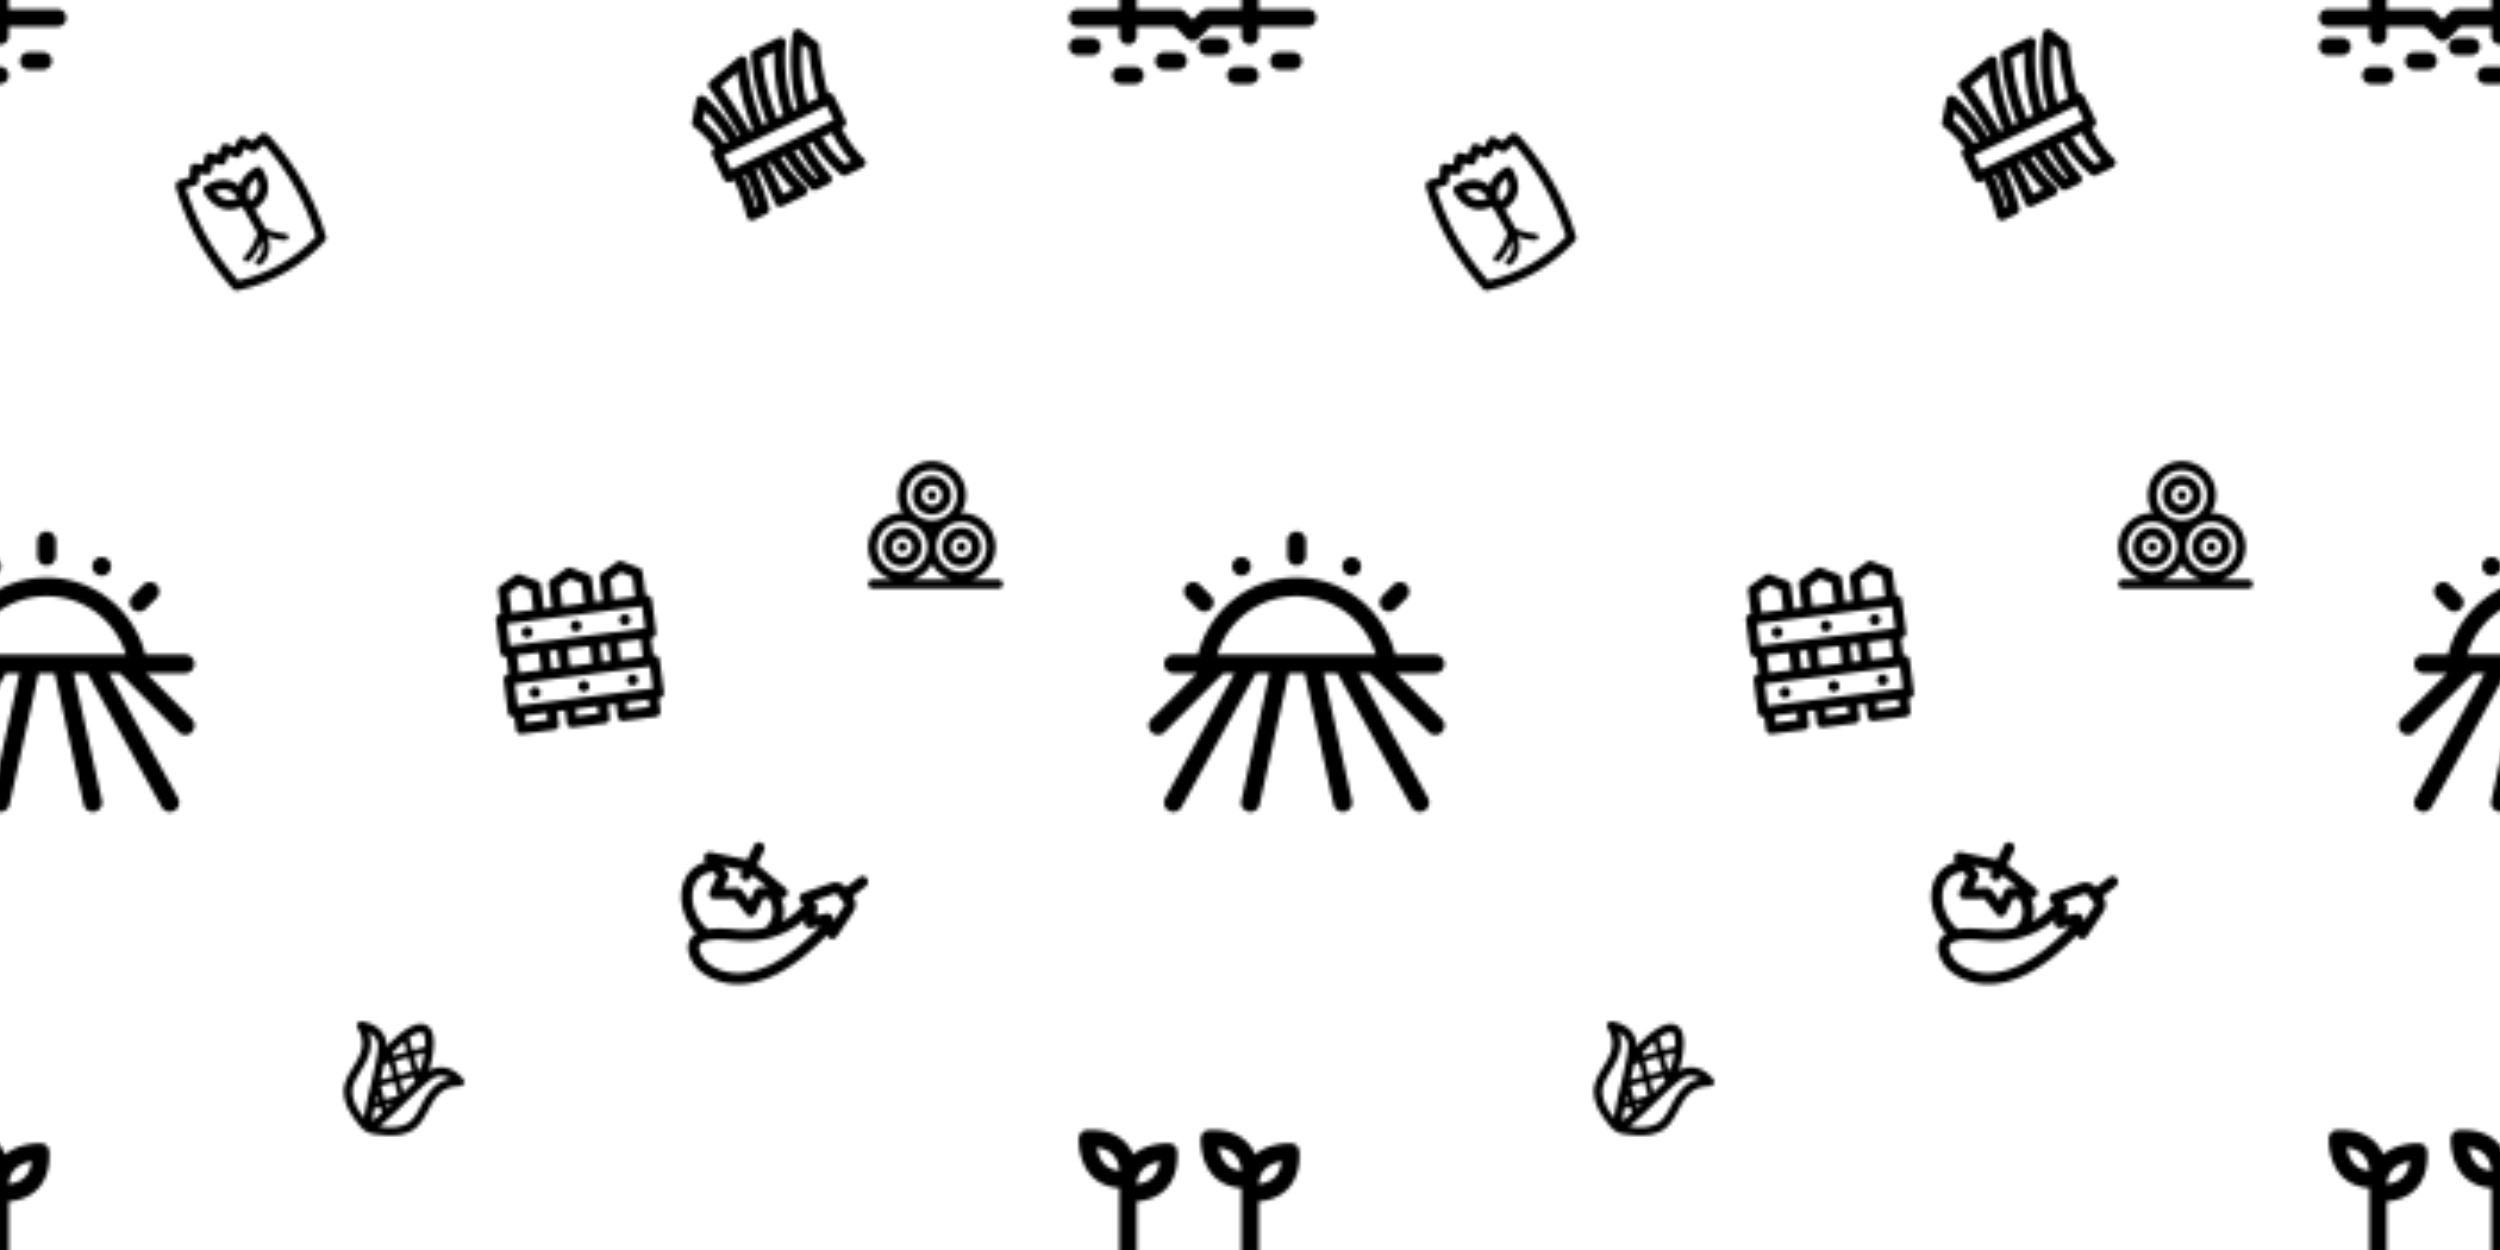 <svg xmlns="http://www.w3.org/2000/svg" xmlns:xlink="http://www.w3.org/1999/xlink" xmlns:fi="http://pattern.flaticon.com/" width="700" height="350"><defs><path d="M291.636 40.293L274.38 5.782a10.457 10.457 0 0 0-17.741-1.571c-1.065 1.43-26.271 35.608-43.446 87.956-5.034 15.342-8.842 30.669-11.425 45.875h-9.156c2.506-17.134 6.049-32.408 9.817-45.418 13.677-47.217 33.098-75.974 33.292-76.259A10.457 10.457 0 0 0 227.092 0h-51.766c-4.146 0-7.9 2.449-9.571 6.244-.62 1.408-15.287 35.096-23.842 86.957a442.393 442.393 0 0 0-5.05 44.84h-9.673a394.062 394.062 0 0 1 4.14-40.33c7.695-49.53 22.309-82.657 22.456-82.986A10.457 10.457 0 0 0 141.702.311l-69.02 17.258a10.457 10.457 0 0 0-7.776 11.882c.14.826 7.983 47.977 13.416 108.592h-4.071c-1.264-11.491-2.836-21.796-4.5-30.784-7.861-42.444-19.168-65.901-19.645-66.878a10.458 10.458 0 0 0-17.752-1.702l-25.99 34.51a10.46 10.46 0 0 0-.732 11.468c.211.37 10.655 19.215 17.865 53.386h-.043c-5.775 0-10.458 4.682-10.458 10.458v51.766c0 5.775 4.682 10.458 10.458 10.458h6.714c-.366 22.07-2.799 46.709-8.432 73.681a10.457 10.457 0 0 0 10.237 12.595h25.991c5.064 0 9.402-3.63 10.294-8.615 5.027-28.082 7.569-54.065 8.454-77.661h6.172c.837 25.512.759 51.179-.844 75.12A10.458 10.458 0 0 0 92.474 297h47.583a10.458 10.458 0 0 0 9.721-14.313c-9.717-24.503-15.741-48.788-19.193-71.963h8.071c2.901 25.372 8.465 52.125 17.906 79.256a10.457 10.457 0 0 0 9.877 7.02h26.144a10.46 10.46 0 0 0 10.047-13.359c-7.397-25.617-11.331-50.072-12.861-72.917h9.274c2.803 27.832 10.148 54.721 21.988 80.222a10.459 10.459 0 0 0 9.485 6.054h34.51a10.46 10.46 0 0 0 9.789-14.137c-8.644-22.999-12.42-47.705-13.131-72.14h3.342c5.775 0 10.458-4.682 10.458-10.458V148.5c0-4.978-3.482-9.137-8.142-10.192 8.738-50.549 24.299-88.61 24.592-89.316a10.454 10.454 0 0 0-.298-8.699zm-37.067 118.665v30.85H33.911v-30.85h220.658zM162.444 97.25c6.033-36.908 15.497-64.559 19.963-76.333h26.408c-7.412 13.868-17.768 36.095-26.228 65.041-4.322 14.79-8.377 32.322-11.1 52.085h-13.661c.966-15 2.649-28.748 4.618-40.793zM87.062 35.533l40.327-10.081c-5.182 15.297-12.001 38.958-16.617 68.353a414.604 414.604 0 0 0-4.52 44.238h-6.834c-4.102-46.468-9.677-85.188-12.356-102.51zm-43.364 96.762c-5.486-25.393-12.66-42.979-16.727-51.701l10.794-14.332c3.566 10.587 7.99 26.018 11.594 45.758a400.716 400.716 0 0 1 3.85 26.024h-8.337a291.755 291.755 0 0 0-1.174-5.749zm5.445 143.79H44.65c4.24-23.753 6.09-45.625 6.398-65.361h4.727c-.783 20.039-2.8 41.875-6.632 65.361zm75.891 0h-21.485c1.025-21.25 1.001-43.399.314-65.361h5.588c2.953 21.067 7.892 43.049 15.583 65.361zm53.909 0h-4.983c-7.211-22.319-11.691-44.316-14.233-65.361h9.073a365.073 365.073 0 0 0 10.143 65.361zm71.577 0h-13.227c-9.077-21.059-14.845-42.877-17.333-65.361h20.824c.605 21.614 3.427 43.886 9.736 65.361zm-1.965-151.819a454.398 454.398 0 0 0-2.474 13.777h-23.127c2.358-12.745 5.649-25.652 9.904-38.714 9.696-29.767 22.387-53.6 30.972-67.88l7.008 14.017c-4.192 10.917-14.773 40.491-22.283 78.8z" transform="matrix(.13 -.063 .063 .13 188.346 24.965)" id="a"/><path d="M148.499 41.925a9.37 9.37 0 0 0 9.369-9.369V17.097a9.37 9.37 0 0 0-18.738 0v15.459a9.37 9.37 0 0 0 9.369 9.369zm55.275 10.307a9.436 9.436 0 0 0 6.623-2.746 9.436 9.436 0 0 0 2.746-6.623 9.44 9.44 0 0 0-2.746-6.624 9.42 9.42 0 0 0-6.623-2.745 9.44 9.44 0 0 0-6.624 2.745 9.44 9.44 0 0 0-2.745 6.624 9.435 9.435 0 0 0 2.745 6.623 9.456 9.456 0 0 0 6.624 2.746zm-110.555 0a9.436 9.436 0 0 0 6.623-2.746 9.398 9.398 0 0 0 2.746-6.623 9.402 9.402 0 0 0-2.746-6.624 9.42 9.42 0 0 0-6.623-2.745 9.44 9.44 0 0 0-6.624 2.745 9.44 9.44 0 0 0-2.745 6.624 9.435 9.435 0 0 0 2.745 6.623 9.456 9.456 0 0 0 6.624 2.746zm148.035 36.071a9.342 9.342 0 0 0 6.625-2.744l10.931-10.931a9.369 9.369 0 1 0-13.25-13.25l-10.931 10.931a9.369 9.369 0 0 0 0 13.25 9.339 9.339 0 0 0 6.625 2.744zM49.12 85.559a9.342 9.342 0 0 0 6.625 2.744 9.369 9.369 0 0 0 6.625-15.994L51.44 61.377a9.369 9.369 0 1 0-13.25 13.25l10.93 10.932zm245.136 110.422l-45.842-45.842h39.217a9.37 9.37 0 0 0 0-18.738h-40.077c-5.348-21.363-17.667-40.7-34.9-54.631-18.079-14.615-40.863-22.664-64.154-22.664s-46.074 8.049-64.154 22.664c-17.233 13.931-29.552 33.267-34.9 54.631H24.828a9.37 9.37 0 0 0 0 18.738h23.757L2.744 195.981c-3.659 3.659-3.658 9.591 0 13.25 1.829 1.829 4.227 2.744 6.625 2.744s4.795-.915 6.625-2.744l59.091-59.092H86.2L16.638 275.351a9.368 9.368 0 0 0 3.64 12.74 9.364 9.364 0 0 0 12.74-3.64l74.618-134.312h13.726l-28.384 127.73c-1.123 5.051 2.062 10.055 7.114 11.178a9.404 9.404 0 0 0 2.041.225c4.295 0 8.167-2.972 9.137-7.339l29.288-131.794h15.886l29.288 131.794c.97 4.367 4.842 7.339 9.137 7.339.673 0 1.357-.073 2.041-.225 5.051-1.123 8.236-6.127 7.114-11.178l-28.384-127.73h13.726l74.618 134.312a9.366 9.366 0 0 0 12.74 3.64c4.524-2.512 6.153-8.216 3.64-12.74l-69.562-125.212h11.114l59.092 59.092a9.342 9.342 0 0 0 6.625 2.744 9.342 9.342 0 0 0 6.625-2.744c3.657-3.659 3.657-9.592-.002-13.25zM68.879 131.4c10.74-34.784 42.601-58.557 79.621-58.557s68.88 23.773 79.62 58.557H68.879z" transform="translate(-28.373 146.627) scale(.279)" id="c"/><path d="M207.806 92.668c-1.993-8.292-4.205-16.381-6.624-24.083C186.889 23.075 169.164 0 148.5 0s-38.389 23.075-52.682 68.585c-2.419 7.703-4.632 15.791-6.624 24.083-11.023-18.894-29.71-29.779-52.744-29.133-16.342.441-29.594 6.107-30.15 6.348a10.457 10.457 0 0 0-.971 18.71c39.505 22.233 38.693 54.443 37.835 88.544-.55 21.834-1.118 44.412 10.102 63.037 17.492 29.036 49.54 42.166 70.544 50.883 7.936 3.294 15.967 5.942 24.683 5.944h.016c8.715-.001 16.747-2.65 24.683-5.944 21.003-8.717 53.051-21.847 70.544-50.883 11.221-18.625 10.653-41.203 10.102-63.037-.858-34.101-1.67-66.311 37.835-88.544a10.458 10.458 0 0 0-.971-18.71c-.556-.241-13.807-5.907-30.15-6.348-23.063-.641-41.724 10.239-52.746 29.133zm-92.033-17.816a270.953 270.953 0 0 1 4.519-13.228l17.855 17.855-24.157 24.157-4.759-4.759c1.963-8.333 4.153-16.42 6.542-24.025zm65.454 0c2.388 7.605 4.578 15.693 6.542 24.025l-4.759 4.759-24.157-24.157 17.855-17.855a269.89 269.89 0 0 1 4.519 13.228zm-1.047 94.975L158.854 148.5l24.157-24.157 8.564 8.564c-3.754 11.374-7.542 23.897-11.395 36.92zm-7.523 13.184L148.5 207.168l-24.157-24.157 24.157-24.157 24.157 24.157zm0-69.022L148.5 138.146l-24.157-24.157L148.5 89.832l24.157 24.157zm-58.668 10.354l24.157 24.157-21.327 21.327c-3.852-13.022-7.641-25.546-11.394-36.92l8.564-8.564zm24.157 93.178l-5.455 5.455a1403.045 1403.045 0 0 1-4.82-15.73l10.275 10.275zm10.354 49.233c-3.441-7.458-7.08-17.236-10.745-28.134l10.745-10.745 10.745 10.745c-3.665 10.897-7.304 20.676-10.745 28.134zm15.808-43.778l-5.455-5.455 10.275-10.275a1382.49 1382.49 0 0 1-4.82 15.73zM148.5 20.915c4.295 0 12.681 6.111 22.115 26.095L148.5 69.125 126.385 47.01c9.434-19.984 17.82-26.095 22.115-26.095zM35.441 84.442c15.328-.389 27.87 5.33 35.005 17.562 9.41 16.132 20.145 52.695 30.527 88.054 10.264 34.961 18.362 61.684 26.127 80.008-18.163-6.363-42.602-18.584-55.918-40.686-8.074-13.402-7.605-32.014-7.109-51.718.748-29.729 1.648-65.675-28.632-93.22zm226.181-.067c-30.347 27.553-29.444 63.537-28.694 93.287.496 19.704.965 38.316-7.109 51.718-13.255 22.002-37.712 34.24-55.897 40.635 7.758-18.323 15.851-45.031 26.106-79.957 10.381-35.359 21.117-71.923 30.527-88.054 8.126-13.932 23.759-17.629 35.067-17.629z" transform="matrix(.1 .057 -.057 .1 104.636 278.665)" id="e"/><g id="g"><path d="M285.387 150.23c5.458 0 9.884-4.425 9.884-9.884V79.507c0-5.458-4.425-9.884-9.884-9.884h-.933V26.191a9.884 9.884 0 0 0-5.214-8.711L248.82 1.173a9.88 9.88 0 0 0-9.339 0l-30.419 16.308a9.884 9.884 0 0 0-5.214 8.711v43.433h-15.045V26.191a9.884 9.884 0 0 0-5.214-8.711L153.17 1.173a9.88 9.88 0 0 0-9.339 0l-30.419 16.308a9.884 9.884 0 0 0-5.214 8.711v43.433H93.152V26.191a9.884 9.884 0 0 0-5.214-8.711L57.519 1.173a9.884 9.884 0 0 0-9.339 0L17.76 17.481a9.884 9.884 0 0 0-5.214 8.711v43.433h-.933c-5.458 0-9.884 4.425-9.884 9.884v60.839c0 5.458 4.425 9.884 9.884 9.884h.933v32.657h-.933c-5.458 0-9.884 4.425-9.884 9.884v60.839c0 5.458 4.425 9.884 9.884 9.884h.933v23.624c0 5.458 4.425 9.884 9.884 9.884h60.839c5.458 0 9.884-4.425 9.884-9.884v-23.624h15.045v23.624c0 5.458 4.425 9.884 9.884 9.884h60.838c5.458 0 9.884-4.425 9.884-9.884v-23.624h15.045v23.624c0 5.458 4.425 9.884 9.884 9.884h60.839c5.458 0 9.884-4.425 9.884-9.884v-23.624h.933c5.458 0 9.884-4.425 9.884-9.884V192.77c0-5.458-4.425-9.884-9.884-9.884h-.933V150.23h.931zm-9.884 52.424v41.072H21.497v-41.072h254.006zM108.198 150.23v32.657H93.152V150.23h15.046zm19.767 32.657V150.23h41.071v32.657h-41.071zm60.837 0V150.23h15.045v32.657h-15.045zM21.497 130.463V89.391h254.007v41.072H21.497zm202.118-98.356l20.535-11.009 20.536 11.009v37.517h-41.072V32.107zm-95.65 0L148.5 21.098l20.535 11.009v37.517h-41.071V32.107zm-95.651 0L52.85 21.098l20.535 11.009v37.517H32.314V32.107zm0 118.123h41.072v32.657H32.314V150.23zm41.071 127.003H32.314v-13.74h41.072v13.74zm95.65 0h-41.071v-13.74h41.071v13.74zm95.651 0h-41.072v-13.74h41.072v13.74zm0-94.346h-41.072V150.23h41.072v32.657z" transform="rotate(-7.352 1327.643 -986.06) scale(.15)"/><path d="M56.583 99.55c-5.723 0-10.378 4.655-10.378 10.378s4.655 10.378 10.378 10.378 10.378-4.655 10.378-10.378S62.306 99.55 56.583 99.55zm91.917 0c-5.723 0-10.378 4.655-10.378 10.378s4.655 10.378 10.378 10.378 10.378-4.655 10.378-10.378S154.223 99.55 148.5 99.55zm91.917 0c-5.723 0-10.378 4.655-10.378 10.378s4.655 10.378 10.378 10.378 10.378-4.655 10.378-10.378-4.656-10.378-10.378-10.378zM56.583 233.567c5.723 0 10.378-4.655 10.378-10.378s-4.655-10.378-10.378-10.378-10.378 4.655-10.378 10.378 4.656 10.378 10.378 10.378zm91.917 0c5.723 0 10.378-4.655 10.378-10.378s-4.655-10.378-10.378-10.378-10.378 4.655-10.378 10.378 4.655 10.378 10.378 10.378zm91.917 0c5.723 0 10.378-4.655 10.378-10.378s-4.655-10.378-10.378-10.378-10.378 4.655-10.378 10.378 4.655 10.378 10.378 10.378z" transform="rotate(-7.352 1327.643 -986.06) scale(.15)"/></g><g id="i"><path d="M60.506 181.181H10.458C4.682 181.181 0 185.863 0 191.639s4.682 10.458 10.458 10.458h50.048v11.215c0 5.775 4.682 10.458 10.458 10.458 5.775 0 10.458-4.683 10.458-10.458v-11.215h45.491l14.193 14.193c2.043 2.042 4.718 3.063 7.395 3.063s5.352-1.021 7.395-3.063l14.193-14.193h36.976v11.215c0 5.775 4.682 10.458 10.458 10.458 5.775 0 10.458-4.683 10.458-10.458v-11.215h58.563c5.775 0 10.458-4.682 10.458-10.458s-4.682-10.458-10.458-10.458h-58.563v-69.426c9.299-.684 22.278-3.514 32.663-12.977 11.6-10.571 16.993-26.339 16.03-46.867a10.458 10.458 0 0 0-9.899-9.953c-1.102-.052-25.63-1.151-43.136 13.584-1.957-4.656-4.697-9.303-8.54-13.521-10.571-11.6-26.333-16.991-46.867-16.03a10.458 10.458 0 0 0-9.953 9.899c-.061 1.179-1.306 29.075 16.814 46.601 8.242 7.971 19.201 12.416 31.973 13.298v85.391h-41.308a10.46 10.46 0 0 0-7.395 3.063l-9.86 9.86-9.86-9.86a10.46 10.46 0 0 0-7.395-3.063H81.421v-69.426c9.299-.684 22.278-3.514 32.663-12.977 11.6-10.571 16.993-26.339 16.03-46.867a10.458 10.458 0 0 0-9.898-9.953c-1.104-.052-25.631-1.151-43.137 13.584-1.957-4.656-4.697-9.303-8.54-13.521-10.571-11.6-26.334-16.991-46.867-16.03a10.458 10.458 0 0 0-9.953 9.899c-.061 1.179-1.306 29.075 16.814 46.601 8.242 7.971 19.201 12.416 31.973 13.298v85.393zM255.458 63.687c-1.023 8.538-3.972 15.09-8.815 19.548-5.554 5.113-12.91 6.956-18.665 7.552V89.67c.838-6.714 3.217-12.178 7.156-16.285 5.718-5.959 13.877-8.565 20.324-9.698zm-75.452-16.482c8.538 1.023 15.09 3.972 19.548 8.815 5.156 5.601 6.989 13.036 7.569 18.812-7.244-.699-13.08-3.141-17.419-7.303-5.959-5.718-8.565-13.876-9.698-20.324zM108.9 63.687c-1.023 8.538-3.972 15.09-8.815 19.548-5.553 5.113-12.91 6.956-18.665 7.552V89.67c.838-6.714 3.217-12.178 7.157-16.285 5.718-5.959 13.876-8.565 20.323-9.698zM33.448 47.205c8.538 1.023 15.09 3.972 19.548 8.815 5.156 5.601 6.989 13.036 7.569 18.812-7.244-.699-13.08-3.141-17.419-7.303-5.959-5.718-8.565-13.876-9.698-20.324zm235.839 185.742h-17.255c-5.775 0-10.458 4.682-10.458 10.458 0 5.775 4.682 10.458 10.458 10.458h17.255c5.775 0 10.458-4.682 10.458-10.458s-4.683-10.458-10.458-10.458zm-138.042 0H113.99c-5.775 0-10.458 4.682-10.458 10.458 0 5.775 4.682 10.458 10.458 10.458h17.255c5.775 0 10.458-4.682 10.458-10.458-.001-5.776-4.683-10.458-10.458-10.458zM27.713 215.691H10.458C4.682 215.691 0 220.374 0 226.149s4.682 10.458 10.458 10.458h17.255c5.775 0 10.458-4.682 10.458-10.458 0-5.775-4.683-10.458-10.458-10.458z" transform="translate(299.34 310.354) scale(.233)"/><path d="M193.468 226.149c0-5.775-4.682-10.458-10.458-10.458h-17.255c-5.775 0-10.458 4.682-10.458 10.458 0 5.775 4.682 10.458 10.458 10.458h17.255c5.776 0 10.458-4.683 10.458-10.458zM79.479 250.202H62.224c-5.775 0-10.458 4.682-10.458 10.458 0 5.775 4.682 10.458 10.458 10.458h17.255c5.775 0 10.458-4.682 10.458-10.458 0-5.775-4.683-10.458-10.458-10.458zm138.042 0h-17.255c-5.775 0-10.458 4.682-10.458 10.458 0 5.775 4.682 10.458 10.458 10.458h17.255c5.775 0 10.458-4.682 10.458-10.458 0-5.775-4.683-10.458-10.458-10.458z" transform="translate(299.34 310.354) scale(.233)"/></g><g id="k"><path d="M260.013 31.316a9.943 9.943 0 0 0-2.559-4.69c-1.698-4.626-6.589-7.404-11.531-6.313l-21.864 4.826L213.691 9.33a9.996 9.996 0 0 0-6.492-4.339 10.006 10.006 0 0 0-7.632 1.65l-13.611 9.594-10.775-12.703a10.005 10.005 0 0 0-14.37-.917L148.5 13.852 136.19 2.614a10.005 10.005 0 0 0-14.37.917l-10.775 12.702L97.432 6.64a10 10 0 0 0-14.124 2.69L72.942 25.139l-21.865-4.826c-4.944-1.088-9.836 1.689-11.532 6.317a9.942 9.942 0 0 0-2.558 4.686c-18.58 80.281-18.58 161.694 0 241.975a10.001 10.001 0 0 0 6.738 7.284C78.486 291.525 113.493 297 148.5 297s70.014-5.475 104.775-16.425a10 10 0 0 0 6.738-7.284c18.58-80.281 18.58-161.694 0-241.975zm-18.22 231.856c-61.935 18.41-124.651 18.41-186.586 0-16.18-73.513-16.192-147.961-.051-221.476l20.211 4.46a10 10 0 0 0 10.518-4.282l8.478-12.928 12.633 8.903a10.004 10.004 0 0 0 13.388-1.705l9.98-11.766 11.394 10.4a10 10 0 0 0 13.485 0l11.393-10.4 9.98 11.766a10.002 10.002 0 0 0 13.388 1.705l12.632-8.903 8.479 12.929a9.994 9.994 0 0 0 10.518 4.281l20.21-4.46c16.142 73.515 16.13 147.963-.05 221.476z" transform="rotate(-29.475 119.306 -55.846) scale(.134)"/><path d="M203.831 75.371c-1.254-.062-29.934-1.343-49.158 16.507-2.165-5.828-5.397-11.73-10.209-17.01-11.523-12.646-28.807-18.509-51.351-17.463a10.001 10.001 0 0 0-9.518 9.467c-.067 1.293-1.435 31.909 18.384 51.077 9.316 9.01 21.44 13.882 36.137 14.568a87.115 87.115 0 0 0 .31 8.616c.016.188.046.373.072.558v54.816c-7.131 7.644-22.993 21.974-46.872 28.918a7.001 7.001 0 0 0 3.91 13.444c19.079-5.549 33.544-15.087 43.339-23.376-3.355 11.918-10.947 25.327-28.085 28.047a7.002 7.002 0 1 0 2.194 13.827c18.468-2.93 31.702-14.838 38.27-34.436a78.994 78.994 0 0 0 2.511-9.479c7.148 8.221 17.079 18.238 27.718 24.683a6.998 6.998 0 0 0 9.615-2.36 7.001 7.001 0 0 0-2.361-9.615c-12.343-7.477-24.156-21.238-30.238-28.97v-46.682c10.239-.529 25.381-3.375 37.333-14.267 12.646-11.524 18.521-28.801 17.463-51.351a9.999 9.999 0 0 0-9.464-9.519zm-99.644 2.154c11.176.922 19.701 4.513 25.411 10.725 6.756 7.35 8.687 17.283 9.125 24.268-9.532-.528-17.167-3.499-22.765-8.876-7.757-7.452-10.682-18.326-11.771-26.117zm78.265 43.849c-7.243 6.658-16.986 8.626-23.953 9.101a10.008 10.008 0 0 0-.178-1.828c.792-8.674 3.715-15.682 8.739-20.913 7.453-7.757 18.327-10.683 26.117-11.771-.921 11.178-4.513 19.7-10.725 25.411z" transform="rotate(-29.475 119.306 -55.846) scale(.134)"/></g><g id="m"><path d="M117.614 197.423c0-23.434-19.065-42.499-42.499-42.499s-42.499 19.065-42.499 42.499 19.065 42.499 42.499 42.499 42.499-19.065 42.499-42.499zm-65.231 0c0-12.535 10.197-22.732 22.732-22.732s22.732 10.197 22.732 22.732-10.197 22.732-22.732 22.732-22.732-10.197-22.732-22.732z" transform="translate(243.104 128.104) scale(.127)"/><path d="M85.018 197.423c0-5.458-4.424-9.884-9.884-9.884h-.01c-5.458 0-9.879 4.425-9.879 9.884s4.43 9.884 9.888 9.884c5.46 0 9.885-4.425 9.885-9.884zm120.559 42.5c23.434 0 42.499-19.065 42.499-42.499s-19.065-42.499-42.499-42.499-42.499 19.065-42.499 42.499 19.066 42.499 42.499 42.499zm0-65.232c12.535 0 22.732 10.197 22.732 22.732s-10.197 22.732-22.732 22.732-22.732-10.197-22.732-22.732 10.197-22.732 22.732-22.732z" transform="translate(243.104 128.104) scale(.127)"/><path d="M205.597 207.307c5.459 0 9.884-4.425 9.884-9.884s-4.424-9.884-9.884-9.884h-.01c-5.458 0-9.879 4.425-9.879 9.884s4.431 9.884 9.889 9.884zm-65.251-81.539c23.434 0 42.499-19.065 42.499-42.499S163.78 40.77 140.346 40.77 97.847 59.835 97.847 83.269s19.065 42.499 42.499 42.499zm0-65.231c12.535 0 22.732 10.197 22.732 22.732s-10.197 22.732-22.732 22.732-22.732-10.197-22.732-22.732 10.197-22.732 22.732-22.732z" transform="translate(243.104 128.104) scale(.127)"/><path d="M140.365 93.152c5.459 0 9.884-4.425 9.884-9.884 0-5.458-4.424-9.884-9.884-9.884h-.01c-5.458 0-9.879 4.425-9.879 9.884.001 5.459 4.431 9.884 9.889 9.884z" transform="translate(243.104 128.104) scale(.127)"/><path d="M287.116 269.079h-59.001c30.44-9.596 52.577-38.087 52.577-71.656 0-41.418-33.697-75.115-75.115-75.115-.369 0-.733.023-1.101.028a74.655 74.655 0 0 0 10.985-39.068c0-41.418-33.697-75.115-75.115-75.115S65.231 41.851 65.231 83.269c0 14.3 4.02 27.678 10.985 39.068-.368-.005-.732-.028-1.101-.028C33.697 122.309 0 156.005 0 197.423c0 33.569 22.137 62.06 52.577 71.656H9.884c-5.458 0-9.884 4.425-9.884 9.884 0 5.458 4.425 9.884 9.884 9.884h277.233c5.458 0 9.884-4.425 9.884-9.884-.001-5.459-4.426-9.884-9.885-9.884zm-26.191-71.656c0 30.519-24.828 55.348-55.348 55.348s-55.348-24.828-55.348-55.348 24.829-55.348 55.348-55.348 55.348 24.829 55.348 55.348zm-120.579-37.171c-.363-.635-.72-1.273-1.101-1.896.368.005.732.028 1.101.028s.733-.023 1.101-.028c-.381.623-.738 1.261-1.101 1.896zm0-132.331c30.519 0 55.348 24.829 55.348 55.348s-24.829 55.348-55.348 55.348-55.348-24.828-55.348-55.348 24.829-55.348 55.348-55.348zM19.767 197.423c0-30.519 24.829-55.348 55.348-55.348s55.348 24.828 55.348 55.348-24.828 55.348-55.348 55.348-55.348-24.828-55.348-55.348zm120.579 37.172c9.309 16.271 24.512 28.752 42.694 34.484H97.653c18.182-5.731 33.384-18.213 42.693-34.484z" transform="translate(243.104 128.104) scale(.127)"/></g><path d="M282.869 48.219l13.093-26.362c2.44-4.912.435-10.872-4.476-13.311-4.914-2.441-10.871-.434-13.311 4.476l-13.093 26.362a23.827 23.827 0 0 0-27.437 4.591L200.432 81.39a9.927 9.927 0 0 0 2.623 15.896l6.652 3.304c-1.768 7.006-5.59 18.786-13.408 31.857a130.396 130.396 0 0 1-7.319 10.913c-1.717-14.388-8.69-26.798-19.872-36.497l1.764-.882a9.93 9.93 0 0 0-2.032-18.515l-64.209-16.052V43.302c0-5.484-4.446-9.93-9.93-9.93s-9.93 4.446-9.93 9.93v28.112L20.563 87.465a9.93 9.93 0 0 0-2.032 18.515l1.763.882C7.316 118.12 0 133.027 0 150.444c0 20.674 10.203 42.032 27.991 58.598 9.504 8.851 20.396 15.63 32.067 20.146-2.915 4.608-4.558 9.385-4.933 14.349-1.594 21.075 20.673 34.668 27.536 38.333 6.639 3.544 19.8 7.624 36.536 7.624 12.259 0 26.437-2.19 41.37-8.38 22.227-9.214 42.589-25.696 60.52-48.987 19.771-25.678 36.652-59.841 50.254-101.647l.195.199a9.932 9.932 0 0 0 16.934-5.565l7.322-52.26a23.837 23.837 0 0 0-12.923-24.635zM84.771 91.884v5.214c0 5.484 4.446 9.93 9.93 9.93s9.93-4.446 9.93-9.93v-5.214l33.349 8.338-11.854 5.927a9.929 9.929 0 0 0-5.49 8.882v19.799l-21.495-10.748a9.92 9.92 0 0 0-8.88 0l-21.494 10.747v-19.798a9.93 9.93 0 0 0-5.49-8.882l-11.855-5.927 33.349-8.338zm-64.911 58.56c0-14.898 8.059-25.982 20.409-33.594l8.638 4.319v29.728a9.928 9.928 0 0 0 14.37 8.881l31.424-15.712 31.425 15.712a9.924 9.924 0 0 0 9.661-.435 9.932 9.932 0 0 0 4.709-8.447v-29.728l8.638-4.319c12.35 7.612 20.409 18.697 20.409 33.594 0 5.319-1.013 10.789-2.909 16.193-13.303 10.834-29.074 19.525-47.259 25.945-18.564 6.555-33.018 13.491-43.489 20.89-32.673-8.393-56.026-37.46-56.026-63.027zm133.101 112.322c-29.512 12.236-54 5.291-60.946 1.584-8.873-4.738-17.598-12.547-17.086-19.315.286-3.784 4.814-17.397 51.057-33.724 48.994-17.298 74.845-47.393 87.904-69.593a145.044 145.044 0 0 0 9.431-19.109l1.483 4.411a9.93 9.93 0 0 0 15.524 4.662l13.037-10.181c-30.185 94.649-71.072 129.105-100.404 141.265zM276.123 70.098l-4.518 32.245-5.037-5.15a9.929 9.929 0 0 0-13.212-.884l-14.198 11.088-4.484-13.333a9.933 9.933 0 0 0-4.995-5.728l-5.452-2.707 27.498-27.646a4.005 4.005 0 0 1 4.625-.763l17.586 8.733a4.002 4.002 0 0 1 2.187 4.145z" transform="rotate(25.769 -390.423 554.173) scale(.157)" id="o"/></defs><g fi:class="KUsePattern"><pattern id="b" width="350" height="350" patternUnits="userSpaceOnUse"><use xlink:href="#a" x="-350" y="-350"/><use xlink:href="#a" y="-350"/><use xlink:href="#a" x="350" y="-350"/><use xlink:href="#a" x="-350"/><use xlink:href="#a"/><use xlink:href="#a" x="350"/><use xlink:href="#a" x="-350" y="350"/><use xlink:href="#a" y="350"/><use xlink:href="#a" x="350" y="350"/></pattern><rect width="100%" height="100%" fill="url(#b)"/></g><g fi:class="KUsePattern"><pattern id="d" width="350" height="350" patternUnits="userSpaceOnUse"><use xlink:href="#c" x="-350" y="-350"/><use xlink:href="#c" y="-350"/><use xlink:href="#c" x="350" y="-350"/><use xlink:href="#c" x="-350"/><use xlink:href="#c"/><use xlink:href="#c" x="350"/><use xlink:href="#c" x="-350" y="350"/><use xlink:href="#c" y="350"/><use xlink:href="#c" x="350" y="350"/></pattern><rect width="100%" height="100%" fill="url(#d)"/></g><g fi:class="KUsePattern"><pattern id="f" width="350" height="350" patternUnits="userSpaceOnUse"><use xlink:href="#e" x="-350" y="-350"/><use xlink:href="#e" y="-350"/><use xlink:href="#e" x="350" y="-350"/><use xlink:href="#e" x="-350"/><use xlink:href="#e"/><use xlink:href="#e" x="350"/><use xlink:href="#e" x="-350" y="350"/><use xlink:href="#e" y="350"/><use xlink:href="#e" x="350" y="350"/></pattern><rect width="100%" height="100%" fill="url(#f)"/></g><g fi:class="KUsePattern"><pattern id="h" width="350" height="350" patternUnits="userSpaceOnUse"><use xlink:href="#g" x="-350" y="-350"/><use xlink:href="#g" y="-350"/><use xlink:href="#g" x="350" y="-350"/><use xlink:href="#g" x="-350"/><use xlink:href="#g"/><use xlink:href="#g" x="350"/><use xlink:href="#g" x="-350" y="350"/><use xlink:href="#g" y="350"/><use xlink:href="#g" x="350" y="350"/></pattern><rect width="100%" height="100%" fill="url(#h)"/></g><g fi:class="KUsePattern"><pattern id="j" width="350" height="350" patternUnits="userSpaceOnUse"><use xlink:href="#i" x="-350" y="-350"/><use xlink:href="#i" y="-350"/><use xlink:href="#i" x="350" y="-350"/><use xlink:href="#i" x="-350"/><use xlink:href="#i"/><use xlink:href="#i" x="350"/><use xlink:href="#i" x="-350" y="350"/><use xlink:href="#i" y="350"/><use xlink:href="#i" x="350" y="350"/></pattern><rect width="100%" height="100%" fill="url(#j)"/></g><g fi:class="KUsePattern"><pattern id="l" width="350" height="350" patternUnits="userSpaceOnUse"><use xlink:href="#k" x="-350" y="-350"/><use xlink:href="#k" y="-350"/><use xlink:href="#k" x="350" y="-350"/><use xlink:href="#k" x="-350"/><use xlink:href="#k"/><use xlink:href="#k" x="350"/><use xlink:href="#k" x="-350" y="350"/><use xlink:href="#k" y="350"/><use xlink:href="#k" x="350" y="350"/></pattern><rect width="100%" height="100%" fill="url(#l)"/></g><g fi:class="KUsePattern"><pattern id="n" width="350" height="350" patternUnits="userSpaceOnUse"><use xlink:href="#m" x="-350" y="-350"/><use xlink:href="#m" y="-350"/><use xlink:href="#m" x="350" y="-350"/><use xlink:href="#m" x="-350"/><use xlink:href="#m"/><use xlink:href="#m" x="350"/><use xlink:href="#m" x="-350" y="350"/><use xlink:href="#m" y="350"/><use xlink:href="#m" x="350" y="350"/></pattern><rect width="100%" height="100%" fill="url(#n)"/></g><g fi:class="KUsePattern"><pattern id="p" width="350" height="350" patternUnits="userSpaceOnUse"><use xlink:href="#o" x="-350" y="-350"/><use xlink:href="#o" y="-350"/><use xlink:href="#o" x="350" y="-350"/><use xlink:href="#o" x="-350"/><use xlink:href="#o"/><use xlink:href="#o" x="350"/><use xlink:href="#o" x="-350" y="350"/><use xlink:href="#o" y="350"/><use xlink:href="#o" x="350" y="350"/></pattern><rect width="100%" height="100%" fill="url(#p)"/></g></svg>
